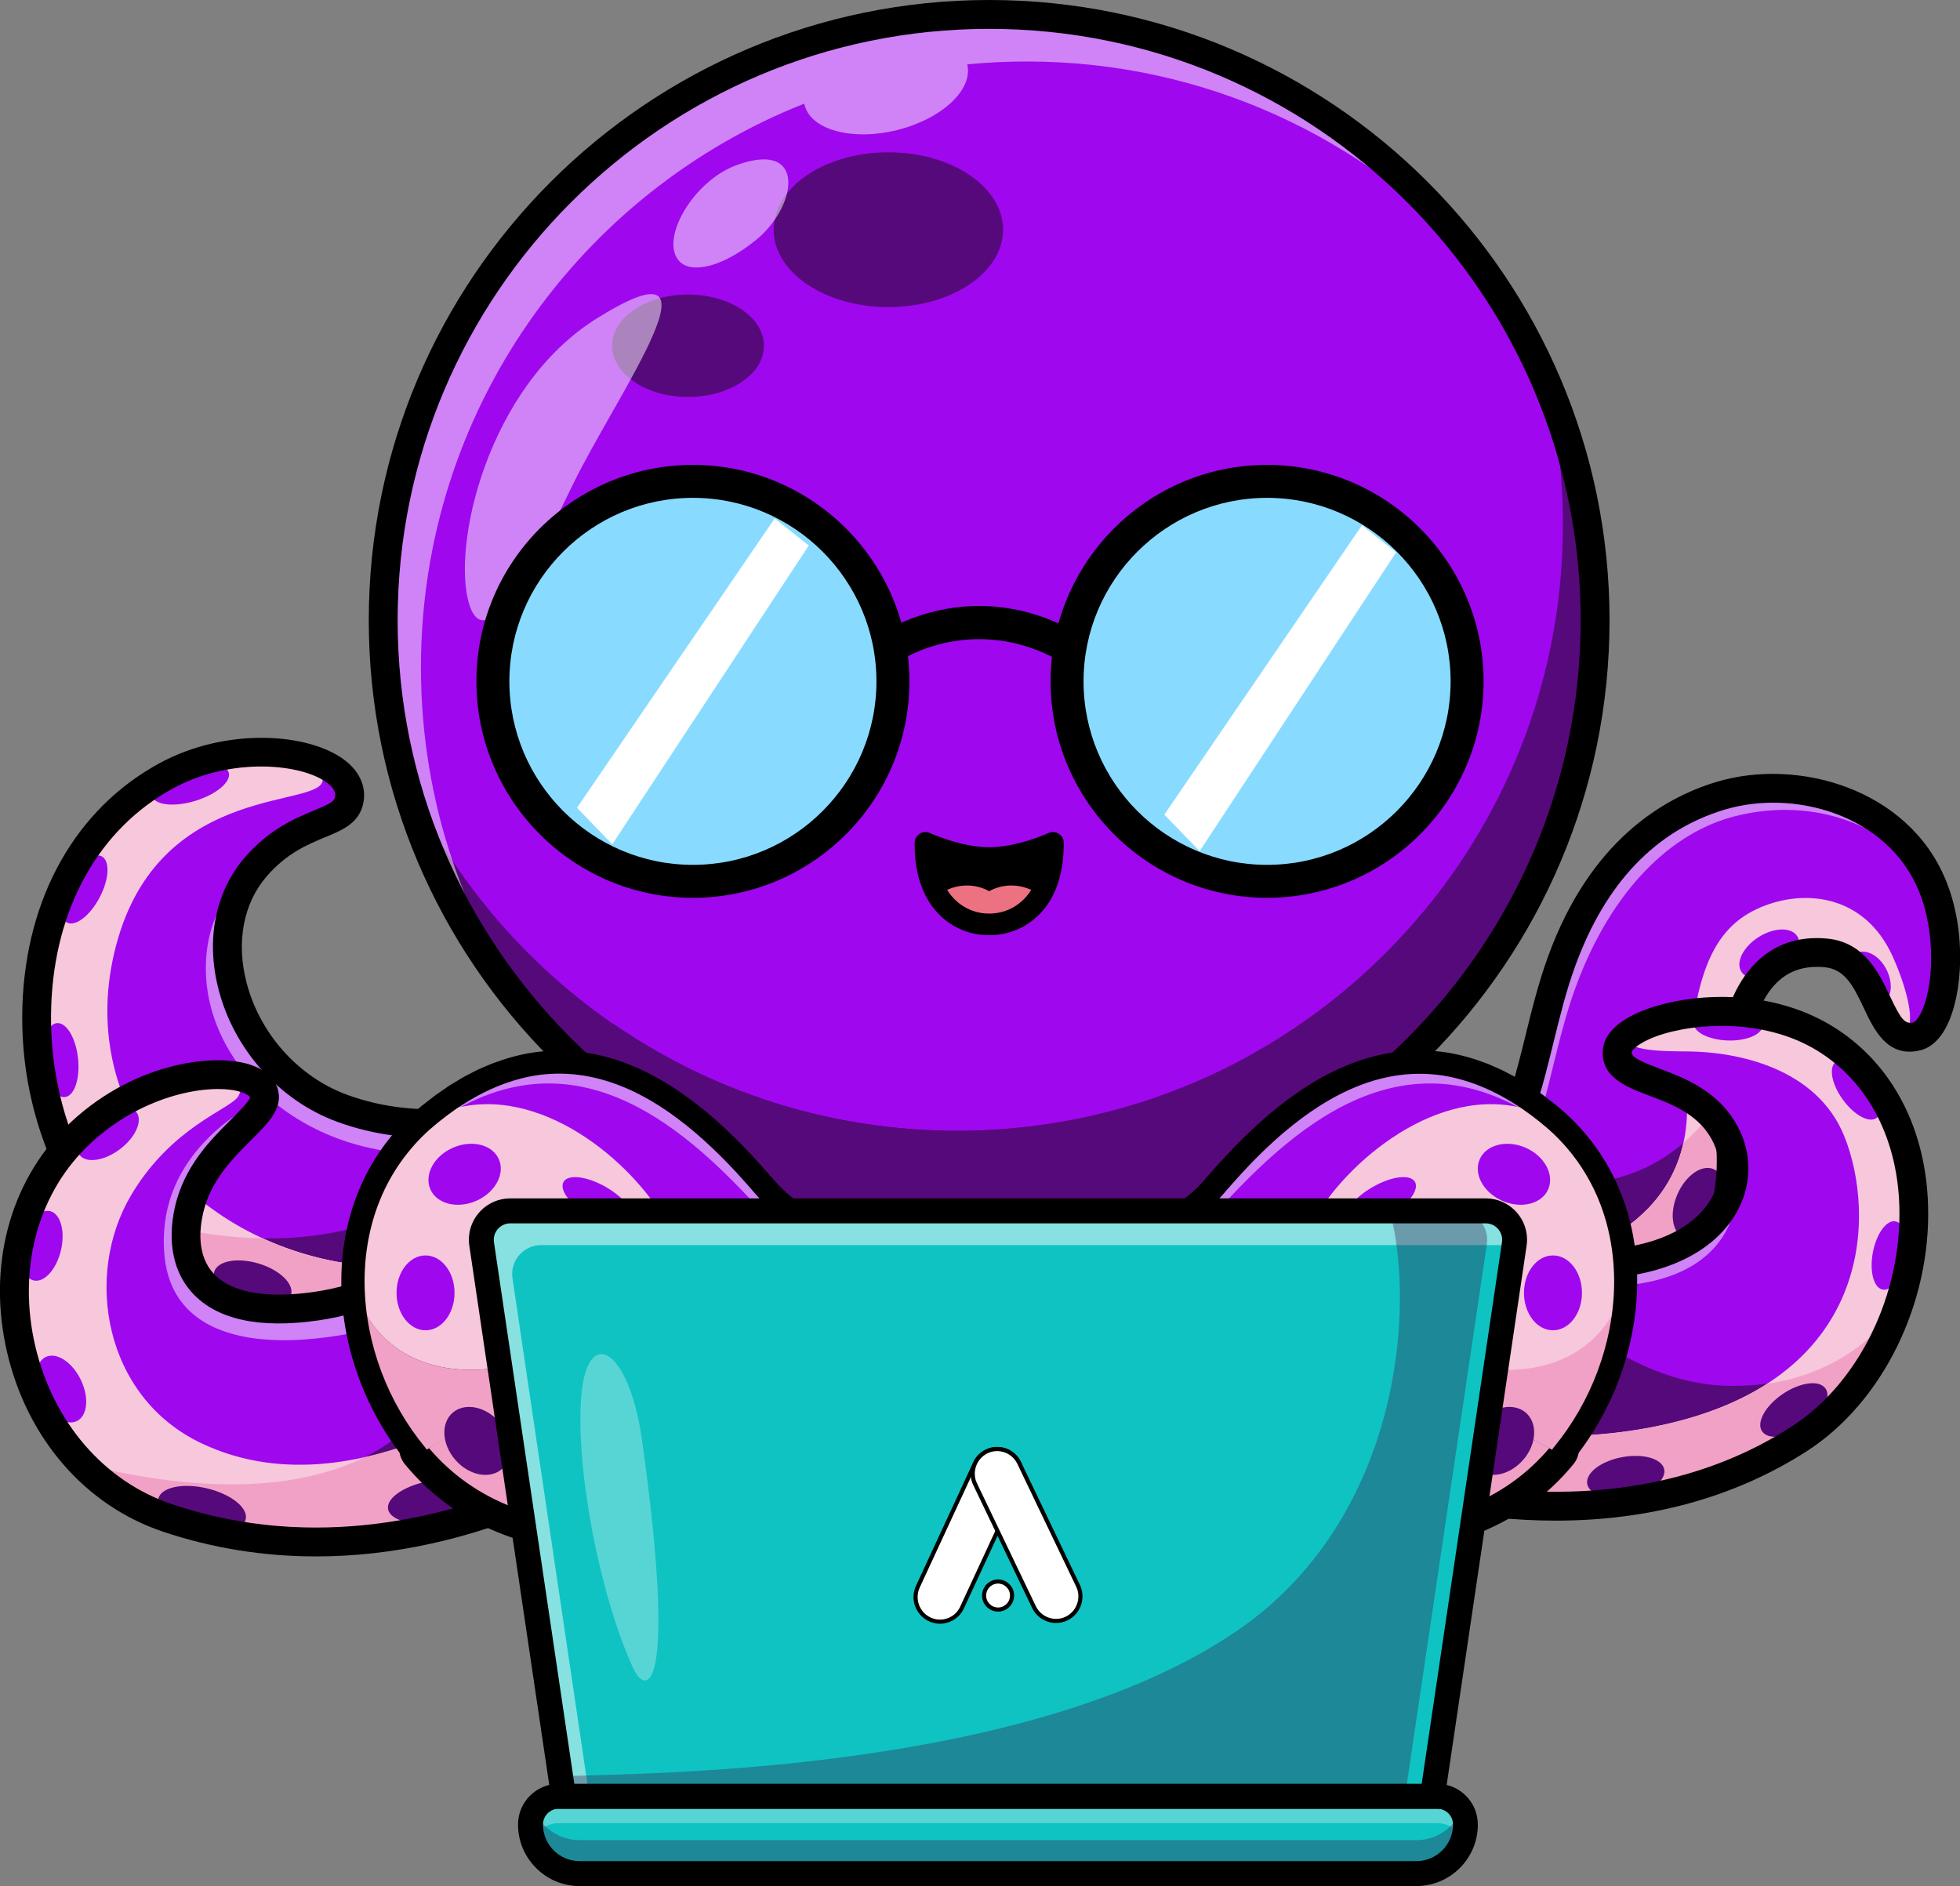 <?xml version="1.0" encoding="utf-8"?>
<!-- Generator: Adobe Illustrator 28.0.0, SVG Export Plug-In . SVG Version: 6.00 Build 0)  -->
<svg version="1.1" id="Layer_2_00000014597465267075928950000003114923794379584444_"
	 xmlns="http://www.w3.org/2000/svg" xmlns:xlink="http://www.w3.org/1999/xlink" x="0px" y="0px" viewBox="0 0 2858.9 2751.5"
	 style="enable-background:new 0 0 2858.9 2751.5;" xml:space="preserve">
<rect x="0" y="0" width="2858.9" height="2751.5" fill="#808080" stroke="none"/>
<style type="text/css">
	.st0{fill:#9F07EF;}
	.st1{opacity:0.5;}
	.st2{fill:#FFFFFF;}
	.st3{fill:#56097A;}
	.st4{fill:#F2A1C6;}
	.st5{fill:#F7C7DB;}
	.st6{fill:#ED7281;}
	.st7{fill:none;}
	.st8{fill:#0FC3C3;}
	.st9{opacity:0.3;}
	.st10{opacity:0.35;}
	.st11{fill:#371A45;}
	.st12{fill:#FF66AC;}
	.st13{fill:#88DBFF;}
	.st14{fill:url(#SVGID_1_);}
	.st15{fill:url(#SVGID_00000028289096029870514290000003892256674116404395_);}
	.st16{fill:#FFFFFF;stroke:#000000;stroke-width:6;stroke-miterlimit:10;}
</style>
<g id="Layer_1-2">
	<g>
		<g>
			<path class="st0" d="M1161.1,1739.1c0,0-514.3,383.6-917.4,127.7C2.9,1713.9-22,1276,242.5,1132.1
				c120.9-65.8,283.3-27.8,266.3,37.5c-9.5,36.6-75.5,25.4-136.1,95.7c-90.6,105.2-23.5,296.9,126.5,351.9
				c231.8,84.9,499.8-90.6,604.1-199.6"/>
			<path class="st0" d="M1161.1,1739.1c0,0-514.3,383.6-917.4,127.7c-48.1-30.5-87.6-72.5-117.9-121.1
				c-121.3-195-94.9-498.4,116.8-613.6c120.9-65.8,283.3-27.8,266.3,37.5c-9.5,36.6-75.6,25.4-136.1,95.8
				c-90.6,105.2-23.6,296.9,126.5,351.9c65.6,24,134,27.2,200.9,16.9c169.5-26,328.5-138.3,403.2-216.5L1161.1,1739.1L1161.1,1739.1
				z"/>
			<g class="st1">
				<path class="st2" d="M847.5,1590.8c-11.6,35.3-51.6,70.8-155.7,87.3c-219.8,34.9-373.9-100.5-390-239.5
					C284,1284.7,424.8,1221.3,429,1219.4c-18,10-37.4,24-56.2,45.8c-90.7,105.2-23.5,297,126.5,351.9c65.6,24,134,27.2,200.8,16.9
					C750.8,1626.3,800.6,1610.8,847.5,1590.8"/>
			</g>
			<path class="st3" d="M1161.1,1739.1c0,0-514.3,383.6-917.4,127.7c-48.1-30.5-87.6-72.5-117.9-121.1
				c212.1,104.1,516.2,80,574.3-111.5c169.5-26,328.5-138.3,403.2-216.5L1161.1,1739.1z"/>
			<path class="st4" d="M1161.1,1739.1c0,0-514.3,383.6-917.4,127.7c-2.5-1.6-5.1-3.2-7.5-4.9c-0.9-0.6-1.7-1.1-2.6-1.7
				c-1.4-0.9-2.7-1.8-4-2.8c-2.3-1.6-4.7-3.3-7-5.1c-1.9-1.4-3.9-2.9-5.8-4.4c-2.1-1.6-4.2-3.3-6.3-5c-0.9-0.7-1.7-1.4-2.5-2.1
				c-2.3-1.9-4.6-3.8-6.8-5.8c-2.1-1.8-4.1-3.7-6.1-5.5c-3.4-3-6.7-6.2-9.9-9.3c-2.2-2.2-4.4-4.4-6.6-6.7c-0.3-0.4-0.7-0.7-1.1-1.1
				c-2-2-3.9-4.1-5.8-6.2c-0.5-0.6-1.1-1.2-1.6-1.8c-1.7-1.9-3.4-3.8-5.1-5.7c-1-1.1-2-2.3-3-3.5c-4-4.7-7.9-9.5-11.6-14.3
				c-2.1-2.7-4.2-5.4-6.2-8.2c-2.2-3-4.4-6-6.5-9.1c-2.1-2.9-4.1-5.9-6-8.9c-1.8-2.8-3.6-5.6-5.4-8.4c-0.2-0.2-0.3-0.4-0.4-0.7
				c78.8,38.7,170.3,59.7,257.2,60.9c7.3,3.4,14.8,6.6,22.4,9.6c247.8,98.7,584.9-33.7,734.5-194.9L1161.1,1739.1L1161.1,1739.1z"/>
			<path class="st5" d="M1161.1,1739.1c0,0-514.3,383.6-917.4,127.7C2.9,1713.9-22,1276,242.5,1132c51.5-28,110.5-37.2,160-33.5
				c33.1,5.4,66.4,16.2,68.1,38c3.4,44-230.9,1.4-298.5,232.9c-57.2,195.9,49.1,373.3,233.2,446.7
				c247.8,98.7,584.9-33.7,734.5-194.9L1161.1,1739.1L1161.1,1739.1z"/>
			<path class="st0" d="M333.6,1127c4.1,13.3-17.7,31.8-48.6,41.3c-30.9,9.5-59.3,6.3-63.4-7s17.7-31.8,48.6-41.3
				C301.2,1110.6,329.5,1113.7,333.6,1127"/>
			<path class="st0" d="M148.4,1249.3c12.3,6.5,11,33.4-3.1,60c-14,26.7-35.4,43-47.8,36.5c-12.3-6.5-11-33.4,3.1-60
				C114.6,1259.2,136,1242.8,148.4,1249.3"/>
			<path class="st0" d="M82.8,1492.6c13.9-1.5,27.8,21.4,31,51.2c3.3,29.8-5.3,55.2-19.2,56.7c-13.9,1.5-27.8-21.4-31-51.2
				C60.3,1519.5,68.9,1494.2,82.8,1492.6"/>
			<path class="st4" d="M1161.1,1739.1c0,0-514.3,383.6-917.4,127.7c-2.5-1.6-5.1-3.2-7.5-4.9c-0.9-0.6-1.7-1.1-2.6-1.7
				c-1.4-0.9-2.7-1.8-4-2.8c-2.3-1.6-4.7-3.3-7-5.1c-1.9-1.4-3.9-2.9-5.8-4.4c-2.1-1.6-4.2-3.3-6.3-5c-0.9-0.7-1.7-1.4-2.5-2.1
				c-2.3-1.9-4.6-3.8-6.8-5.8c-2.1-1.8-4.1-3.7-6.1-5.5c-3.4-3-6.7-6.2-9.9-9.3c-2.2-2.2-4.4-4.4-6.6-6.7c-0.3-0.4-0.7-0.7-1.1-1.1
				c-2-2-3.9-4.1-5.8-6.2c-0.5-0.6-1.1-1.2-1.6-1.8c-1.7-1.9-3.4-3.8-5.1-5.7c-1-1.1-2-2.3-3-3.5c-4-4.7-7.9-9.5-11.6-14.3
				c-2.1-2.7-4.2-5.4-6.2-8.2c-2.2-3-4.4-6-6.5-9.1c-2.1-2.9-4.1-5.9-6-8.9c-1.8-2.8-3.6-5.6-5.4-8.4c-0.2-0.2-0.3-0.4-0.4-0.7
				c78.8,38.7,170.3,59.7,257.2,60.9c7.3,3.4,14.8,6.6,22.4,9.6c247.8,98.7,584.9-33.7,734.5-194.9L1161.1,1739.1L1161.1,1739.1z"/>
			<path class="st3" d="M424.5,1889.2c-4.8,16-33.8,21.4-64.8,12.1c-31-9.3-52.2-29.9-47.3-45.9c4.8-16,33.8-21.4,64.8-12.1
				C408.2,1852.6,429.3,1873.2,424.5,1889.2"/>
			<path d="M558.2,1975.4c-120.5,0-230.4-30.4-325.8-90.9C105.3,1803.8,26.9,1640,32.7,1467.1c5.3-158.5,78.1-287.4,199.8-353.6
				c97.4-53,218.9-44.7,271.4-3.7c22.3,17.4,31.5,41.1,25.3,64.9c-7,26.9-30.4,36.6-55.2,46.8c-24.9,10.3-55.9,23.1-85.3,57.3
				c-33.8,39.3-44.4,95.7-29.1,154.7c19.5,74.9,75.8,137.7,146.9,163.7c213.5,78.2,470-77.7,581.6-194.4c8-8.4,21.3-8.7,29.7-0.7
				c8.4,8,8.7,21.3,0.7,29.7c-51.1,53.4-146.5,128-261.1,177.3c-132.5,57-258.9,66.5-365.4,27.5c-83.9-30.7-150.2-104.6-173.1-192.7
				c-18.9-72.6-5.1-142.8,37.9-192.7c36-41.8,73.7-57.4,101.1-68.8c18.4-7.6,28.9-12.2,30.5-18.6c0.8-2.9,2.8-10.7-10.5-21.2
				c-36.3-28.3-139.6-39.2-225.4,7.5c-108.2,58.9-173,174.8-177.8,318c-5.3,158.3,65.4,307.6,180.2,380.5
				c161.2,102.3,359.9,112.6,590.5,30.4c174.2-62,301.8-156.3,303-157.2c9.3-6.9,22.5-5,29.4,4.3c6.9,9.3,5,22.5-4.3,29.4
				c-5.3,4-133.2,98.5-313,162.8C754.6,1956.6,653.1,1975.4,558.2,1975.4L558.2,1975.4z"/>
			<path class="st0" d="M1932.2,1636.7c0,0,27,101.2,165.9,88c134-12.8,127.3-179.2,179.8-323c52.9-145,142.1-213.8,231.6-240.7
				c113.4-34.1,259.7,11.9,308.8,130.8c36.2,87.9,17.9,210.8-22.9,220.3c-63.8,15-49.4-114.5-132.9-121.9
				c-125.5-11-149.6,144.7-138.3,278.8c15.6,185.8-146.8,384.1-372,401.1c-368.6,27.7-567.2-287.7-567.2-287.7L1932.2,1636.7
				L1932.2,1636.7z"/>
			<path class="st0" d="M2795.4,1512.1c-16.4,3.8-27.6-1.8-36.6-12.5c-26.2-31-34.2-103.9-96.2-109.3
				c-125.5-11-149.6,144.7-138.4,278.8c14.7,175.3-129,361.7-334.4,396.5c-12.3,2.1-24.8,3.6-37.6,4.6
				c-368.6,27.8-567.2-287.7-567.2-287.7l347.3-145.7c0,0,27,101.2,165.9,88c134-12.8,127.3-179.2,179.8-323
				c52.9-145,142.1-213.8,231.6-240.8c113.4-34.1,259.8,11.9,308.8,130.8C2854.5,1379.6,2836.1,1502.5,2795.4,1512.1"/>
			<path class="st0" d="M2795.4,1512.1c-16.4,3.8-27.6-1.8-36.6-12.5c-26.2-31-34.2-103.9-96.2-109.3
				c-99.5-8.7-135.2,87.3-140.2,194.2c-1.3,28-0.5,56.8,1.8,84.6c14.7,175.3-129,361.7-334.4,396.5c-12.3,2.1-24.8,3.6-37.6,4.6
				c-368.6,27.8-567.2-287.7-567.2-287.7l347.3-145.7c0,0,27,101.2,165.9,88c24.5-2.3,44.4-9.8,60.7-21.4
				c72.9-51.6,76.3-184.1,119.1-301.5c52.9-145,142.1-213.8,231.6-240.8c113.4-34.1,259.8,11.9,308.8,130.8
				C2854.6,1379.6,2836.1,1502.5,2795.4,1512.1"/>
			<g class="st1">
				<path class="st2" d="M2820.3,1296.7c-60.7-93.2-173.6-135.5-290.1-105.8C2439.6,1214,2350.9,1296,2298,1441
					c-42.8,117.4-46.2,250-119.1,301.5c-16.3,11.6-36.1,19.1-60.7,21.4c-138.9,13.3-165.9-88-165.9-88l-340.6,142.9
					c-17.7-22.2-26.7-36.5-26.7-36.5l347.3-145.7c0,0,27.1,101.2,165.9,88c24.6-2.4,44.4-9.8,60.7-21.4
					c72.9-51.6,76.3-184.1,119.1-301.5c52.9-145,142.1-213.8,231.6-240.8c113.4-34.1,259.7,11.9,308.8,130.8
					C2819,1293.4,2819.7,1295,2820.3,1296.7"/>
			</g>
			<path class="st3" d="M2189.8,2065.4c-12.3,2.1-24.8,3.6-37.6,4.6c-368.6,27.8-567.2-287.7-567.2-287.7l347.3-145.7
				c0,0,27,101.2,165.9,88c24.5-2.3,44.4-9.8,60.7-21.4c88.3,31.8,259.3,62.5,363.5-118.8c-1.3,28-0.5,56.8,1.8,84.6
				C2538.9,1844.2,2395.2,2030.7,2189.8,2065.4"/>
			<path class="st4" d="M2189.8,2065.4c14.7-90.6,36.5-217.7,36.5-217.7s194.6-23.1,229.3-180.6c24-20.7,46.6-47.8,66.7-82.8
				c0,0.3,0,0.6,0,0.9c-0.1,1.9-0.2,3.9-0.2,5.9c-0.1,2.3-0.2,4.6-0.2,6.8c0,1.9-0.1,3.8-0.1,5.8c-0.3,21.7,0.6,43.7,2.4,65.1
				C2538.9,1844.2,2395.2,2030.7,2189.8,2065.4"/>
			<path class="st5" d="M2783.1,1500.8c-3.2,6.3-15.2,2.4-24.4-1.2c-26.2-31-34.2-103.9-96.2-109.3
				c-125.5-11-149.6,144.7-138.4,278.8c14.7,175.3-129,361.7-334.4,396.5c14.7-90.6,36.5-217.7,36.5-217.7s231.8-27.5,234.6-227.2
				c2.7-199.7,38.5-267.4,106.7-296.8c62.8-27,151.8-20.3,193.3,71.6C2773.6,1423.4,2793.6,1480.1,2783.1,1500.8"/>
			<path class="st0" d="M2745.1,1464.7c-1.7,0.9-3.5,1.5-5.4,1.8c-10.8-22.8-22-48.4-42.4-63.4c2.1-5.7,5.7-10.1,10.7-12.7
				c14-7,33.7,3.9,43.9,24.5C2762.1,1435.4,2759.1,1457.7,2745.1,1464.7"/>
			<path class="st0" d="M2618.9,1393.9c-20.1,5.8-36.6,17.3-49.8,33c-12.9,1.9-23.9-1.1-29.1-9.3c-8.7-13.6,2.6-36.2,25.1-50.5
				c22.5-14.3,47.8-14.9,56.4-1.3C2626.4,1373.3,2625,1383.7,2618.9,1393.9"/>
			<path class="st4" d="M2189.8,2065.4c14.7-90.6,36.5-217.7,36.5-217.7s194.6-23.1,229.3-180.6c24-20.7,46.6-47.8,66.7-82.8
				c0,0.3,0,0.6,0,0.9c-0.1,1.9-0.2,3.9-0.2,5.9c-0.1,2.3-0.2,4.6-0.2,6.8c0,1.9-0.1,3.8-0.1,5.8c-0.3,21.7,0.6,43.7,2.4,65.1
				C2538.9,1844.2,2395.2,2030.7,2189.8,2065.4"/>
			<path class="st3" d="M2508.3,1768.9c-12.1,27.5-35.7,43.7-52.7,36.3s-20.8-35.8-8.7-63.3c12.1-27.5,35.7-43.7,52.7-36.3
				C2516.5,1713,2520.4,1741.4,2508.3,1768.9"/>
			<path d="M2107.1,2092.8c-174.1,0-306.8-74.3-389.8-139.7c-97.5-76.8-148.1-156.2-150.2-159.6c-6.2-9.8-3.2-22.8,6.6-29
				c9.8-6.2,22.8-3.2,29,6.6c0.5,0.8,49.6,77.6,141.8,149.8c122.5,96,259.1,139.2,406.1,128.1c102.7-7.7,200.3-57.6,267.8-136.8
				c60.8-71.3,91.7-159.3,84.8-241.6c-6-71.9-6.5-202,58.1-266.3c27-26.9,61.7-38.8,103.1-35.1c55.1,4.8,76.6,50.7,92.4,84.2
				c16.2,34.5,21.9,40.9,33.8,38.2c1.6-0.4,6.1-3.7,11-13.2c19-37,22.5-117.6-2.7-178.6c-46.2-112.1-183-148.8-283.2-118.7
				c-100.4,30.2-173.8,106.9-217.9,227.8c-13.6,37.2-23.1,76.3-32.4,114.1c-26.7,108.9-51.9,211.8-165.1,222.6
				c-154.8,14.8-187.9-102.3-188.2-103.5c-3-11.2,3.7-22.8,14.9-25.8c11.2-3,22.7,3.6,25.7,14.8c1.1,3.9,25.5,83.8,143.6,72.6
				c79.4-7.6,100.5-77.4,128.3-190.8c9.5-38.9,19.4-79.1,33.8-118.5c60.9-167,167-230.1,245.3-253.7
				c117.8-35.5,279.1,9.1,334.3,142.9c31,75.1,24.9,167.7,1.2,213.9c-12.5,24.3-27.9,32.4-38.8,34.9c-47.5,11.2-67.2-30.7-81.5-61.2
				c-16.8-35.8-29.1-57.6-58-60.2c-28.9-2.5-51.6,5-69.7,23c-37.8,37.6-54.9,124.8-45.8,233c7.8,93.3-26.7,192.6-94.7,272.4
				c-74.8,87.7-182.9,142.9-296.7,151.4C2137.9,2092.2,2122.3,2092.8,2107.1,2092.8L2107.1,2092.8z"/>
			<path class="st0" d="M1821.7,2087.8c0,0,449.4,239.3,803.1,11c195.1-126,237.3-472.4,28.4-589.1c-119.7-66.9-290-23.4-294.1,22.9
				c-4.5,50.7,105.6,36.7,153,113.6c48.6,78.8-6.4,185.8-165.8,197c-201.4,14.2-441.2-174.3-583.4-204.5"/>
			<path class="st0" d="M2767.5,1910.1c-27,76.7-75.9,145.6-142.6,188.7c-353.7,228.3-803.1-11-803.1-11l-58.8-449.2
				c107.1,22.8,269.4,135.2,429.1,183.4c52.4,15.8,104.6,24.7,154.3,21.2c159.4-11.2,214.4-118.2,165.8-197
				c-47.4-76.9-157.5-63-153-113.6c4.1-46.3,174.4-89.8,294.1-22.9C2790.7,1586.5,2819.5,1762.6,2767.5,1910.1"/>
			<g class="st1">
				<path class="st2" d="M2231.4,1867.8c-139.4-22.9-158-54.4-136.8-81.9c32.3,13.8,64.9,26.3,97.4,36.1
					c52.4,15.8,104.5,24.7,154.3,21.2c141.8-10,200.9-95.7,178.1-170h0C2552.7,1747.4,2537.2,1918.1,2231.4,1867.8"/>
			</g>
			<path class="st3" d="M2767.5,1910.1c-27,76.7-75.9,145.6-142.6,188.7c-353.7,228.3-803.1-11-803.1-11l-58.8-449.2
				c107.1,22.8,269.4,135.2,429.1,183.4c50.1,63.5,173.1,196.3,328.4,199.7C2641.9,2024.3,2719.5,1969,2767.5,1910.1"/>
			<path class="st3" d="M2767.5,1910.2c-1.5,4.4-3.2,8.7-4.8,13.1c-0.2,0.4-0.3,0.8-0.5,1.2c-0.9,2.4-1.9,4.7-2.8,7.1
				c-3.9,9.4-8.1,18.7-12.6,27.7c-0.9,1.9-1.9,3.7-2.9,5.6c-3.8,7.3-7.8,14.5-12.1,21.6c-1.2,1.9-2.4,3.9-3.6,5.8
				c-6.8,10.8-14.1,21.3-21.9,31.3c-1.3,1.7-2.7,3.4-4.1,5.1c-8.1,10-16.6,19.5-25.7,28.5c-2.9,2.9-5.9,5.8-9,8.6
				c-0.9,0.9-1.9,1.8-2.8,2.6c-1.4,1.3-2.8,2.5-4.2,3.7c-1.7,1.5-3.4,2.9-5.1,4.4c-2.1,1.8-4.2,3.5-6.3,5.1
				c-1.9,1.6-3.9,3.1-5.9,4.6c-6,4.5-12,8.8-18.3,12.8c-353.7,228.3-803.1-11-803.1-11l-17.1-130.4
				c108.5,64.4,343.9,176,607.2,124.1c69.3-13.7,123.7-35.7,166.1-63C2667,2005.7,2727.5,1959.2,2767.5,1910.2"/>
			<path class="st5" d="M2624.9,2098.8c-353.7,228.3-803.1-11-803.1-11l-17.1-130.4c108.5,64.4,343.9,176,607.2,124.1
				c324.3-64,323.7-312,278.1-424.2c-40.3-99.4-155.8-122.7-227.2-123.4c-34.7-0.3-93,0.2-91.2-21.5c41.7-36.6,180-59.4,281.7-2.6
				C2862.2,1626.4,2820,1972.8,2624.9,2098.8"/>
			<path class="st0" d="M2571.3,1495.6c-0.5,13.3-23.5,23.3-51.4,22.3c-27.9-0.9-50.2-12.5-49.7-25.8c0.2-6.3,5.5-11.8,13.9-15.8
				c23.5-1.8,48.7-1.3,74,2.2C2566.4,1483.2,2571.5,1489.2,2571.3,1495.6"/>
			<path class="st0" d="M2737.2,1631c-10.8,7.8-32.8-4.2-49.2-26.8s-21-47.3-10.2-55.1c10.8-7.8,32.8,4.2,49.2,26.8
				C2743.4,1598.5,2748,1623.2,2737.2,1631"/>
			<path class="st0" d="M2746.1,1881.3c-13.1-2.5-19.5-26.7-14.3-54.2c5.2-27.5,20-47.8,33-45.3s19.5,26.7,14.3,54.2
				C2773.9,1863.5,2759.1,1883.8,2746.1,1881.3"/>
			<path class="st4" d="M2767.5,1910.2c-1.5,4.4-3.2,8.7-4.8,13.1c-0.2,0.4-0.3,0.8-0.5,1.2c-0.9,2.4-1.9,4.7-2.8,7.1
				c-3.9,9.4-8.1,18.7-12.6,27.7c-0.9,1.9-1.9,3.7-2.9,5.6c-3.8,7.3-7.8,14.5-12.1,21.6c-1.2,1.9-2.4,3.9-3.6,5.8
				c-6.8,10.8-14.1,21.3-21.9,31.3c-1.3,1.7-2.7,3.4-4.1,5.1c-8.1,10-16.6,19.5-25.7,28.5c-2.9,2.9-5.9,5.8-9,8.6
				c-0.9,0.9-1.9,1.8-2.8,2.6c-1.4,1.3-2.8,2.5-4.2,3.7c-1.7,1.5-3.4,2.9-5.1,4.4c-2.1,1.8-4.2,3.5-6.3,5.1
				c-1.9,1.6-3.9,3.1-5.9,4.6c-6,4.5-12,8.8-18.3,12.8c-353.7,228.3-803.1-11-803.1-11l-17.1-130.4
				c108.5,64.4,343.9,176,607.2,124.1c69.3-13.7,123.7-35.7,166.1-63C2667,2005.7,2727.5,1959.2,2767.5,1910.2"/>
			<path class="st3" d="M2662.9,2025.9c8.8,13.1-4.9,37.5-30.5,54.7c-25.6,17.2-53.4,20.5-62.2,7.5c-8.8-13,4.9-37.5,30.5-54.7
				C2626.3,2016.2,2654.1,2012.8,2662.9,2025.9"/>
			<path class="st3" d="M2427.5,2143.8c3,15.8-19.7,33.4-50.7,39.2c-31,5.9-58.6-2.2-61.6-18c-3-15.8,19.7-33.4,50.7-39.2
				C2396.9,2120,2424.5,2128,2427.5,2143.8"/>
			<path d="M2269.2,2218.4c-58.7,0-119.8-6.2-182.7-18.8c-157.8-31.5-270-90.7-274.7-93.2c-10.2-5.5-14.1-18.2-8.7-28.4
				s18.2-14.1,28.4-8.7c1.1,0.6,112.3,59.1,264.3,89.3c138.7,27.6,341.1,36.5,517.5-77.4c98.1-63.3,161.2-192.8,157.1-322.3
				c-3.3-103.2-49.8-187.3-127.5-230.7c-81.2-45.4-187.4-34.5-236.9-12.4c-20.1,9-25.6,17.2-26,18.9c-0.6,7.4,11.4,13.2,40.6,24.2
				c34.3,12.9,81.2,30.7,109.4,76.4c24.9,40.3,26.9,87.2,5.7,128.5c-29.5,57.5-98,94.1-188,100.5c-131.9,9.3-274.9-62.2-401.1-125.3
				c-70.8-35.4-137.7-68.8-188.2-79.6c-11.4-2.4-18.6-13.6-16.2-24.9c2.4-11.4,13.6-18.6,24.9-16.2c55.8,11.9,125,46.5,198.2,83.1
				c121.4,60.7,258.9,129.5,379.3,121c74.9-5.3,130.9-33.6,153.5-77.7c14.3-27.9,12.9-59.8-4.1-87.2c-20.6-33.5-56.7-47.1-88.4-59.1
				c-33.4-12.6-71.2-26.9-67.6-67.4c1.1-12.9,9.2-31.9,41-48.7c57.1-30.2,183-47.2,284.3,9.3c90.9,50.8,145.3,147.8,149,266.1
				c4.6,143.7-66.3,288-176.3,359C2531.6,2184,2406.9,2218.4,2269.2,2218.4L2269.2,2218.4z"/>
			<path class="st0" d="M1026.5,2032.9c0,0-365.5,321.9-782.4,181.4c-224-75.5-298.5-390.9-133.4-554.9
				c110.6-109.9,267.1-108.1,275.1-62.3c6,34.4-88.9,74.7-109.9,168.1c-20.4,90.3,28,163,186.1,140.1
				C661.6,1876.4,874,1670,1005,1603.7"/>
			<path class="st0" d="M1026.4,2033c0,0-365.5,321.9-782.4,181.4c-48.8-16.4-90.4-44.2-124.1-79.3
				c-121.1-126.3-138.6-347.3-9.4-475.6c110.6-109.8,267.2-108.1,275.1-62.3c6,34.4-88.9,74.7-110,168.1
				c-20.4,90.3,28,163,186.1,140.1c58.1-8.4,117.3-31.8,175.2-62.5c141.2-74.7,275.1-192.2,367.9-239.2L1026.4,2033L1026.4,2033z"/>
			<g class="st1">
				<path class="st2" d="M643.4,1909c-209.8,74-390.1,66.6-403.5-77.4c-12.7-136.5,99.4-206.6,145.9-229.5
					c-2.9,33.4-90,74.2-110.1,163.3c-20.4,90.3,28,163,186.1,140.1c58.1-8.4,117.3-31.9,175.2-62.5c30.5-16.1,60.5-34.2,89.9-53.1
					C732.7,1832.4,719.5,1882.2,643.4,1909"/>
			</g>
			<path class="st3" d="M1026.4,2033c0,0-365.5,321.9-782.4,181.4c-48.8-16.4-90.4-44.2-124.1-79.3
				c108.9,28.4,363.8,75.5,495.7-72.7c82.7-93,63.9-167.2,21.4-219.5c141.2-74.7,275.1-192.2,367.9-239.2L1026.4,2033L1026.4,2033z"
				/>
			<path class="st3" d="M1026.4,2033c0,0-365.5,321.9-782.4,181.4c-3-1-6.1-2.1-9.1-3.2c-3-1.1-6-2.3-8.9-3.5
				c-2.3-0.9-4.6-1.9-6.9-2.9c-0.3-0.1-0.6-0.3-0.9-0.4c-1.4-0.6-2.7-1.2-4.1-1.8c-7.2-3.3-14.2-6.9-21.1-10.7
				c-1.4-0.8-2.9-1.6-4.3-2.5c-1.8-1-3.6-2.1-5.4-3.1c-1.5-0.9-3-1.9-4.5-2.8c-0.7-0.5-1.5-0.9-2.2-1.4c-1.3-0.8-2.6-1.7-3.9-2.6
				c-0.8-0.6-1.7-1.1-2.5-1.7c-1.3-0.9-2.6-1.8-3.8-2.6c-4.5-3.1-8.8-6.4-13.1-9.7c-1.8-1.4-3.5-2.8-5.2-4.2
				c-1.1-0.9-2.2-1.8-3.3-2.7c-2.1-1.8-4.1-3.5-6.1-5.3c-1.9-1.7-3.9-3.5-5.8-5.3c-2-1.9-4-3.7-6-5.6c-2.4-2.4-4.8-4.8-7-7.2
				c88.7,23.2,274.4,58.7,411.4-9.1c156.5-34.8,283.5-141.4,283.5-141.4l203.7-107.9L1026.4,2033L1026.4,2033z"/>
			<path class="st5" d="M1026.4,2033c0,0-365.5,321.9-782.4,181.4c-224-75.5-298.5-390.9-133.4-554.9c61.6-61.2,137.5-87.7,194-91.3
				c31.5,4.7,54,13.9,42.7,31.5c-12,18.8-96.5,43.7-155.9,143.6c-69.8,117.5-39.4,294.4,101.7,361.9
				c240.8,115.1,521.8-120.7,521.8-120.7l203.7-107.9L1026.4,2033L1026.4,2033z"/>
			<path class="st0" d="M174.8,1676.6c-22.9,17.2-49.3,20.9-58.8,8.3c-6.7-8.8-3.4-23.3,7.1-37.2l0-0.1
				c11.5-10.3,23.5-19.5,35.6-27.6c0.1,0,0.2-0.1,0.2-0.1c17.1-7.2,33.1-6.8,40.1,2.6C208.6,1635.1,197.7,1659.4,174.8,1676.6"/>
			<path class="st0" d="M72.9,1766.8c15.4,3.6,22.6,29.2,16,57.2c-6.6,27.9-24.4,47.6-39.9,44c-15.4-3.6-22.6-29.2-16-57.2
				C39.7,1782.9,57.5,1763.2,72.9,1766.8"/>
			<path class="st0" d="M66.6,1979.7c15.6-7.6,38.5,7.1,51.1,32.9c12.6,25.8,10.1,52.9-5.5,60.5c-15.6,7.6-38.5-7.1-51.1-32.9
				C48.5,2014.4,51,1987.3,66.6,1979.7"/>
			<path class="st4" d="M1026.4,2033c0,0-365.5,321.9-782.4,181.4c-3-1-6.1-2.1-9.1-3.2c-3-1.1-6-2.3-8.9-3.5
				c-2.3-0.9-4.6-1.9-6.9-2.9c-0.3-0.1-0.6-0.3-0.9-0.4c-1.4-0.6-2.7-1.2-4.1-1.8c-7.2-3.3-14.2-6.9-21.1-10.7
				c-1.4-0.8-2.9-1.6-4.3-2.5c-1.8-1-3.6-2.1-5.4-3.1c-1.5-0.9-3-1.9-4.5-2.8c-0.7-0.5-1.5-0.9-2.2-1.4c-1.3-0.9-2.6-1.7-3.9-2.6
				c-0.8-0.6-1.7-1.1-2.5-1.7c-1.3-0.9-2.6-1.8-3.8-2.6c-4.5-3.1-8.8-6.4-13.1-9.7c-1.8-1.4-3.5-2.8-5.2-4.2
				c-1.1-0.9-2.2-1.8-3.3-2.7c-2.1-1.8-4.1-3.5-6.1-5.3c-1.9-1.7-3.9-3.5-5.8-5.3c-2-1.9-4-3.7-6-5.6c-2.4-2.4-4.8-4.8-7-7.2
				c88.7,23.2,274.4,58.7,411.4-9.1c156.5-34.8,283.5-141.4,283.5-141.4l203.7-107.9L1026.4,2033L1026.4,2033z"/>
			<path class="st3" d="M358.4,2216.4c-2.7,11.4-18.5,18.1-39.5,18.5c-22.2-4.8-44.7-10.7-67.3-18.1c-14.7-9.2-23-20.5-20.6-30.5
				c3.9-16.6,35.6-23.3,70.8-15C337,2179.6,362.3,2199.8,358.4,2216.4"/>
			<path class="st3" d="M705.2,2178.9c2.7,16.8-26.2,35.5-64.7,41.7s-71.8-2.4-74.5-19.2c-2.7-16.8,26.2-35.5,64.7-41.7
				S702.5,2162.1,705.2,2178.9"/>
			<path d="M461,2270.6c-76.8,0-151.9-12.1-223.8-36.3c-112.8-38-197.7-135.8-226.9-261.7c-28.8-123.8,3.1-246.4,85.4-328.1
				c93.1-92.5,213.1-109.2,268.6-91.5c32.2,10.3,40.2,29.8,42,40.6c4.4,25.5-16.1,45.8-39.8,69.5c-26.6,26.4-59.6,59.3-70.3,106.9
				c-5.9,26.2-8,62.7,15.4,88c25.6,27.7,76.5,36.9,147.2,26.6c129.2-18.7,269.5-118.6,382.2-198.8c56.6-40.3,110.1-78.4,154.5-100.8
				c10.4-5.2,23-1.1,28.3,9.3c5.2,10.4,1.1,23-9.3,28.3c-41.5,21-93.8,58.2-149.1,97.6C749,1802.9,604.2,1906,464.9,1926.2
				c-86.2,12.5-148.2-0.9-184.1-39.7c-28-30.2-37.1-74.9-25.6-125.8c13.4-59.5,52.9-98.8,81.7-127.4c11.3-11.2,26.6-26.5,27.9-32.7
				c-0.8-1.3-5.2-5.6-17.9-8.8c-46.1-11.3-145.2,6.9-221.5,82.6c-71.8,71.3-99.5,179.3-74.1,288.7c25.9,111.5,100.5,198,199.4,231.3
				c209,70.4,404.9,18.6,532.4-37.4c138.9-60.9,228.5-139.1,229.4-139.9c8.7-7.7,22-6.8,29.7,1.9c7.7,8.7,6.8,22-1.9,29.7
				c-3.8,3.4-95.5,83.4-240.3,146.9C686.3,2245.5,571.8,2270.6,461,2270.6L461,2270.6z"/>
			<path class="st0" d="M2326.7,904.9c0,488.1-395.7,883.9-883.9,883.9S559,1393,559,904.9S954.7,21,1442.8,21
				S2326.7,416.8,2326.7,904.9"/>
			<path class="st3" d="M2326.7,904.9c0,488.1-395.7,883.8-883.9,883.8c-415,0-763.2-285.9-858.2-671.5
				c135.9,313.4,448,532.5,811.2,532.5c488.2,0,883.9-395.7,883.9-883.9c0-73.3-8.9-144.5-25.7-212.5
				C2300.8,661,2326.7,779.9,2326.7,904.9"/>
			<path class="st3" d="M2191.2,1375.4c-79.3,125.8-189.4,230.2-319.8,302.6c-31.7-73.7-57-133.5-57-133.5
				c100.5-54.1,189.3-127.2,261.7-214.3L2191.2,1375.4z"/>
			<path class="st3" d="M1349.8,1783.9c-218.1-22.8-412.6-124.9-554.1-277l0-0.1c-3.2-3.3-6.2-6.7-9.2-10.1
				c-0.3-0.2-0.5-0.4-0.6-0.7l108.2-2.6c124.8,86.3,273,141.3,433.1,153.6L1349.8,1783.9L1349.8,1783.9z"/>
			<path class="st3" d="M2127.4,1464c-6.2,7.7-12.6,15.2-19.1,22.6c-162.1,185.2-400.1,302.1-665.5,302.1S957,1680.3,795.7,1506.9
				l0-0.1c-3.2-3.3-6.2-6.7-9.2-10.1c-0.3-0.2-0.5-0.4-0.6-0.7l108.1-2.6c142.6,98.6,315.5,156.3,502,156.3
				c201.6,0,387.3-67.5,536-181L2127.4,1464L2127.4,1464z"/>
			<g class="st1">
				<path class="st2" d="M2151.1,378.2c-161.6-177.2-394.5-288.5-653.3-288.5c-29.3,0-58.4,1.4-87,4.2c9,36.7-36.7,79.5-102.1,95.8
					c-65.6,16.3-126.1-0.1-135.2-36.7c-0.2-0.6-0.3-1.2-0.4-1.8C845.7,280.7,614,600.1,614,973.6c0,198.3,65.3,381.3,175.6,528.8
					C646.3,1345.3,559,1136.4,559,907c0-488.2,395.7-883.9,883.9-883.9C1732.7,23.2,1990,162.6,2151.1,378.2"/>
			</g>
			<path d="M1442.8,1809.8c-499,0-904.9-405.9-904.9-904.9S943.9,0,1442.8,0s904.9,405.9,904.9,904.9S1941.8,1809.8,1442.8,1809.8
				L1442.8,1809.8z M1442.8,42.1C967.1,42.1,580,429.1,580,904.9s387.1,862.8,862.8,862.8s862.8-387.1,862.8-862.8
				S1918.6,42.1,1442.8,42.1L1442.8,42.1z"/>
			<path class="st3" d="M1463.1,335.1c0,62.3-74.9,112.9-167.3,112.9s-167.3-50.5-167.3-112.9s74.9-112.9,167.3-112.9
				S1463.1,272.8,1463.1,335.1"/>
			<path class="st3" d="M1114.3,504.4c0,41.3-49.6,74.7-110.7,74.7s-110.7-33.4-110.7-74.7s49.6-74.7,110.7-74.7
				S1114.3,463.1,1114.3,504.4"/>
			<g class="st1">
				<path class="st2" d="M684.8,882.7c-26.9-83.2,25.2-318,185.6-418.1c200.5-125.1,29.5,109.9-34.7,242.1
					C784.9,811.3,710.5,961.9,684.8,882.7"/>
			</g>
			<g class="st1">
				<path class="st2" d="M991.1,381.3c-29.7-30.9,19.2-117.2,83.5-140.5c102.4-37.1,88.3,59.8,29.1,108.5
					C1055.2,389.2,1009.1,400.1,991.1,381.3"/>
			</g>
			<path d="M1535.8,1229.6c0.3,31.9-6.4,55.7-16.3,73.5c-0.7,1.2-1.4,2.4-2.1,3.5c-34.4,56-114.8,56-149.2,0
				c-0.8-1.2-1.5-2.3-2.2-3.6c-9.9-17.7-16.5-41.5-16.2-73.4c0,0,47.6,22.1,92.9,22.1S1535.8,1229.6,1535.8,1229.6"/>
			<path class="st6" d="M1517.4,1306.6c-34.4,56-114.8,56-149.2,0c11.5-9.3,26.2-14.8,42.2-14.8c11.7,0,22.8,3,32.4,8.3
				c9.6-5.3,20.7-8.3,32.4-8.3C1491.2,1291.8,1505.9,1297.3,1517.4,1306.6"/>
			<path d="M1442.8,1364.4L1442.8,1364.4c-38,0-71.8-20.1-90.5-53.6c-12.4-22.2-18.5-49.6-18.2-81.3c0.1-5.4,2.8-10.3,7.3-13.2
				c4.5-2.9,10.2-3.2,15.1-1c0.4,0.2,45.2,20.7,86.3,20.7s85.9-20.4,86.4-20.7c4.9-2.2,10.5-1.9,15.1,1s7.3,7.8,7.3,13.2
				c0.3,31.7-5.8,59-18.2,81.3C1514.6,1344.3,1480.8,1364.4,1442.8,1364.4L1442.8,1364.4z M1366.9,1253.2c2,16.1,6.3,30.2,13,42.2
				c13.1,23.4,36.6,37.4,62.9,37.4h0c26.4,0,49.9-14,63-37.4c6.7-11.9,11-26.1,13-42.2c-19.3,6.6-47.8,14.3-76,14.3
				S1386.2,1259.8,1366.9,1253.2L1366.9,1253.2z"/>
			<path class="st3" d="M901.8,1603.7c0,0,116,85.2,122.6,203c8.9,158.2-279.7,108.9-279.7,108.9s-166.5,172-137.8,206.9
				c120.4,146.5,365.7,189.6,836-11.9l0,0l0,0c470.3,201.4,715.6,158.4,836,11.9c28.7-34.9-137.8-206.9-137.8-206.9
				s-288.6,49.3-279.7-108.9c6.6-117.9,122.6-203,122.6-203l-552.4,119.4L901.8,1603.7L901.8,1603.7z"/>
			<path class="st4" d="M2278.9,2122.7c-62.9,76.5-159.8,124.8-305.1,124.8c-41.7,0-87.3-4-137.2-12.4l30.4-143.8
				c0,0,157,15.1,235.1-64c51.6-7.1,95.7-7.1,133.4-2.4C2267.1,2066.5,2291.4,2107.5,2278.9,2122.7"/>
			<path class="st4" d="M606.9,2122.7c62.9,76.5,159.8,124.8,305.1,124.8c41.7,0,87.3-4,137.2-12.4l-30.4-143.8
				c0,0-157,15.1-235.1-64c-51.5-7.1-95.7-7.1-133.4-2.4C618.8,2066.5,594.5,2107.5,606.9,2122.7"/>
			<path d="M911.8,2268.1c-141.5,0-248.8-44-321.2-132c-20.5-24.9-3.7-66.4,58-143.1c38.2-47.6,79.2-90,81-91.8
				c4.8-5,11.8-7.2,18.6-6.1c47,8,180.5,18.4,233-28.6c16.3-14.6,23.5-33.7,22.1-58.5c-6-106.3-113-186.5-114.1-187.3
				c-9.3-6.9-11.3-20.1-4.5-29.4s20-11.4,29.4-4.5c5.1,3.7,124.1,92.5,131.2,218.8c2.1,37.9-10,68.9-36.2,92.2
				c-68.3,61-215,46.1-256.9,40.3c-69.7,73.2-127.7,151.6-127.8,172.9c133.5,160.1,406,153.5,810.1-19.5c5.3-2.3,11.3-2.3,16.6,0
				c404.1,173,676.6,179.6,810.1,19.5c-0.1-21.3-58.1-99.6-127.8-172.9c-42,5.8-188.6,20.7-256.9-40.3
				c-26.1-23.3-38.3-54.3-36.2-92.2c7.1-126.3,126.1-215.1,131.2-218.8c9.4-6.9,22.5-4.8,29.4,4.5c6.9,9.4,4.9,22.5-4.5,29.4
				c-1.1,0.8-108.1,81-114.1,187.3c-1.4,24.8,5.8,43.9,22.1,58.5c52.6,47,186.1,36.6,233,28.6c6.8-1.2,13.8,1.1,18.6,6.1
				c1.7,1.8,42.8,44.2,81,91.8c61.6,76.8,78.4,118.2,58,143.1c-72.3,88-179.7,132-321.2,132c-142.7,0-320-44.8-531.1-134.4
				C1231.9,2223.3,1054.5,2268.1,911.8,2268.1L911.8,2268.1z"/>
			<path class="st0" d="M2278.9,2122.7c118.2-142.4,134.4-371-18.6-496.2c-213.5-174.7-388.1-13.3-489.7,105.5
				s-222.3,23.7-245.8,95.8c-8.5,25.9,21.8,106.7,176,116.9c182,12,220.7-122.6,304-112.9c64.7,7.6,29.1,106.6-57.4,112.1"/>
			<path class="st0" d="M2278.9,2122.7l-176.9-95.4l-154.7-83.4c86.5-5.5,122.2-104.6,57.4-112.1c-32.7-3.8-58.5,14.6-88.8,37.7
				c-46.9,35.7-104.6,82.5-215.2,75.2c-146.5-9.7-181.1-83.1-176.9-112.7c0.2-1.6,0.5-3,0.9-4.3c23.6-72.2,144.3,23.1,245.8-95.8
				c101.6-118.9,276.2-280.2,489.7-105.5c5.8,4.8,11.4,9.7,16.7,14.8C2412,1768.9,2392.7,1985.7,2278.9,2122.7"/>
			<path class="st0" d="M2371.4,1867.8c0.4,90.7-33.2,183.6-92.4,254.9l-176.9-95.4l-154.7-83.4c49.4-3.1,82.3-36.8,89.2-66.6
				c5.2-22.3-4.1-42.3-31.8-45.6c-32.7-3.8-58.5,14.6-88.8,37.7c-46.9,35.7-104.6,82.5-215.2,75.2
				c-146.5-9.7-181.1-83.1-176.9-112.7c0.2-1.6,0.5-3,0.9-4.3c23.6-72.2,144.3,23.1,245.8-95.8c101.6-118.9,276.2-280.2,489.7-105.5
				c5.8,4.8,11.4,9.7,16.7,14.8C2341.8,1702.4,2371,1784.2,2371.4,1867.8"/>
			<path class="st0" d="M2371.4,1867.8c0.4,90.7-33.2,183.6-92.4,254.9l-176.9-95.4l-154.7-83.4c49.4-3.1,82.3-36.8,89.2-66.6
				c5.2-22.3-4.1-42.3-31.8-45.6c-32.7-3.8-58.5,14.6-88.8,37.7c-46.9,35.7-104.6,82.5-215.2,75.2
				c-146.5-9.7-181.1-83.1-176.9-112.7c0.2-1.6,0.5-3,0.9-4.3c23.6-72.2,144.3,23.1,245.8-95.8c101.6-118.9,276.2-280.2,489.7-105.5
				c5.8,4.8,11.4,9.7,16.7,14.8C2341.8,1702.4,2371,1784.2,2371.4,1867.8"/>
			<g class="st1">
				<path class="st2" d="M2342.6,1732.8c-13.1-21.5-29.3-41.6-48.7-59.9c-5.4-5.1-10.9-10-16.7-14.7
					c-213.4-174.7-386.1-15.7-492.7,98.7c-115.3,123.7-215.8,27-260.3,88.1c-0.8-4.8-0.9-9.2-0.4-12.9c0.2-1.6,0.5-3,0.9-4.3
					c23.6-72.1,144.2,23.1,245.8-95.8c101.6-118.9,276.2-280.2,489.7-105.6c5.8,4.8,11.4,9.7,16.7,14.8
					C2305.7,1668.3,2327.4,1699.4,2342.6,1732.8"/>
			</g>
			<path class="st3" d="M2371.4,1867.8c0.4,90.7-33.2,183.6-92.4,254.9l-176.9-95.4l-154.7-83.4c49.4-3.1,82.3-36.8,89.2-66.6h0
				c0,0,19.2,108.2,138.1,119.8C2261.9,2005.8,2346.5,1969.4,2371.4,1867.8"/>
			<path class="st4" d="M2371.4,1867.8c0,17.4-1.1,34.8-3.5,52.2c-0.7,5.7-1.6,11.3-2.6,16.9c-0.5,2.8-1.1,5.6-1.6,8.4
				c-1.6,7.8-3.4,15.5-5.4,23.2c-2.4,8.9-5.1,17.8-8.1,26.6c-2.6,7.7-5.5,15.4-8.6,23c-2.4,5.8-4.9,11.6-7.6,17.3
				c-2,4.2-4,8.4-6.1,12.6c-13.5,26.6-29.8,51.7-48.8,74.6l-176.9-95.4c11.2-11.4,22.1-24.5,31.2-39.1c12.3,4.3,26,7.5,41.5,9
				C2261.9,2005.8,2346.4,1969.4,2371.4,1867.8"/>
			<line class="st7" x1="2102.1" y1="2027.3" x2="1947.4" y2="1943.9"/>
			<path class="st5" d="M2278.9,2122.7l-176.9-95.4c37.6-38.3,71.4-95.1,49-165.8c-40.5-128.2-161.6-61.9-235.1,8
				c-46.9,35.7-104.6,82.5-215.2,75.2c-146.5-9.7-181.1-83.1-176.9-112.7c28.7-6.3,61.1,35.6,120.2,54.2
				c98.5,30.9,216.8-35.8,292.3-136.8c68.4-91.6,213.4-189.6,340.7-108.2C2412,1768.9,2392.7,1985.7,2278.9,2122.7"/>
			<path class="st0" d="M1730.9,1945.3c-9.6,0.2-19.6,0-30-0.6c-40.8-2.7-72.9-10.3-98-20.6c13-7.7,36.8-11.3,63.1-8.2
				C1698,1919.7,1724,1931.9,1730.9,1945.3"/>
			<path class="st0" d="M1912.7,1857.3c6.7,11.7-10.2,34.1-37.7,50c-27.6,15.9-55.4,19.4-62.1,7.7c-6.7-11.7,10.2-34.1,37.7-50
				C1878.1,1849,1905.9,1845.6,1912.7,1857.3"/>
			<path class="st0" d="M2063.9,1724.2c6.7,11.7-10.1,34.1-37.7,50c-27.6,15.9-55.4,19.4-62.1,7.7s10.2-34.1,37.7-50
				C2029.4,1715.9,2057.2,1712.5,2063.9,1724.2"/>
			<path class="st0" d="M2258.2,1735.1c-9.4,21.4-39.4,28.8-67,16.7c-27.6-12.2-42.3-39.4-32.8-60.7s39.4-28.8,67-16.7
				C2252.9,1686.5,2267.6,1713.7,2258.2,1735.1"/>
			<path class="st0" d="M2265.2,1940.7c-23.4,0-42.3-24.4-42.3-54.6s18.9-54.6,42.3-54.6s42.3,24.4,42.3,54.6
				S2288.6,1940.7,2265.2,1940.7"/>
			<path class="st4" d="M2371.4,1867.8c0,17.4-1.1,34.8-3.5,52.2c-0.7,5.7-1.6,11.3-2.6,16.9c-0.5,2.8-1.1,5.6-1.6,8.4
				c-1.6,7.8-3.4,15.5-5.4,23.2c-2.4,8.9-5.1,17.8-8.1,26.6c-2.6,7.7-5.5,15.4-8.6,23c-2.4,5.8-4.9,11.6-7.6,17.3
				c-2,4.2-4,8.4-6.1,12.6c-13.5,26.6-29.8,51.7-48.8,74.6l-176.9-95.4c11.2-11.4,22.1-24.5,31.2-39.1c12.3,4.3,26,7.5,41.5,9
				C2261.9,2005.8,2346.4,1969.4,2371.4,1867.8"/>
			<path d="M2266,2111.9c54.6-66,86.9-151.2,88.4-236.8c0.7-42.7-6.5-85.5-22.6-124.7c-16-39.2-41-74.5-72.6-102.6
				c-32.2-28.1-69-52.2-108.5-66.6c-19.8-7.2-40.3-12.2-61.1-13.9c-20.8-1.8-41.7-0.6-62.3,3.4c-41.2,7.9-80.2,26.9-115.7,51.4
				c-35.5,24.6-67.8,54.4-97.7,86.6c-7.5,8.1-14.8,16.3-22.1,24.6l-5.4,6.3l-2.7,3.1l-3,3.3c-4,4.5-8,9-12.5,13.1
				c-8.5,8.6-18.2,16.2-28.4,23.2c-10.2,6.9-21.3,12.7-32.7,17.4c-23,9.4-47.7,13.5-71.3,14.5c-11.8,0.6-23.4,0.4-34.6,0.3
				c-11.2-0.1-22-0.3-31.7,0.6c-9.8,0.8-17.4,3.2-21.3,6.9c-2.2,1.6-3.7,4.3-5.3,7.4l-1,2.6c-0.1,0.4-0.4,1-0.4,1.1
				c0,0.2-0.1,0.3-0.1,0.5c-0.1,1-0.4,2.3-0.2,4c0.2,6.8,3.4,15.5,8,23.1c4.7,7.8,11,14.9,18.2,21.3c14.6,12.8,32.9,22.3,52.4,29.1
				c19.6,6.8,40.4,11.1,61.7,13.5c21.4,2.5,42.7,3.3,63.6,1.7c21-1.5,41.4-5.8,61.2-12.4c19.7-6.8,38.4-16.2,56.3-27.8
				c18-11.6,35.1-25.1,53.6-38.8c9.3-6.8,19.1-13.6,30.2-19.6c11-5.9,23.7-10.9,37.4-12.7c3.4-0.6,6.8-0.7,10.3-0.8
				c3.5-0.2,6.9,0.2,10.3,0.4c6.9,0.7,14.3,2.1,21.6,5.6c7.2,3.4,14.4,8.9,19.3,16.1c5,7.2,7.7,15.6,8.3,23.4
				c1.2,15.9-3.8,29.4-10.3,41.1c-6.9,11.5-15.7,21.2-25.8,28.9c-20.2,15.6-45.6,23.1-69.7,22.2c-4.7-0.2-8.3-4.1-8.1-8.8
				c0.2-4.1,3.1-7.3,6.9-8l0.1,0c20.6-3.7,39.3-12.6,53.3-26.1c3.5-3.3,6.6-7,9.6-10.7c2.8-3.8,5.2-7.8,7.2-11.9
				c1.9-4.1,3.4-8.2,4.3-12.3c0.9-4,1-7.9,0.5-11.2c-1.2-6.6-3.7-9.9-9.5-12.6c-5.6-2.5-15.4-3.2-23.7-1.9
				c-17.1,2.3-34.4,13.5-51.7,26.5c-17.4,13.1-35.3,27.6-54.9,40.5c-19.6,12.9-41,24.1-63.7,32.1c-22.7,7.9-46.4,12.8-70.2,14.5
				c-23.7,1.8-47.4,0.8-70.6-1.9c-23.3-2.7-46.6-7.4-69.3-15.3c-22.7-7.9-45.1-19.2-64.2-36.2c-9.5-8.5-18.2-18.3-25.1-29.8
				c-6.8-11.6-12.2-24.4-12.9-40c-0.2-3.9,0.1-8.2,1-12.7l0.9-3.6c0.3-1.2,0.7-1.8,1-2.8l2.1-5.2c3.3-6.9,7.8-14.1,14.4-19.4
				c6.4-5.4,13.9-9.3,20.9-11.3c7-2.2,13.8-3.3,20.1-3.8c12.7-1.1,24.3-0.8,35.5-0.6c11.2,0.2,22,0.3,32.6-0.1
				c21.1-0.9,41.3-4.3,59.9-11.8c9.2-3.8,18.2-8.4,26.6-14c8.3-5.7,16.4-11.9,23.7-19.2c3.8-3.4,7.2-7.3,10.7-11.2l2.6-2.9l2.8-3.2
				l5.6-6.4c7.5-8.6,15.2-17,22.9-25.3c31.3-33.2,65-64.8,103.3-91.3c38.1-26.4,81.3-47.7,128.4-56.8c23.4-4.6,47.6-5.9,71.6-3.9
				c23.9,2,47.4,7.6,69.7,15.8c2.8,1,5.6,1.9,8.4,3.1l8.1,3.5c5.4,2.4,10.9,4.6,16.1,7.4c5.2,2.7,10.5,5.4,15.7,8.2l15.1,9.1
				c5.1,2.9,9.8,6.4,14.6,9.7c4.8,3.4,9.7,6.5,14.2,10.1l13.8,10.7c4.6,3.5,9,7.6,13.5,11.4c35.3,31.4,63.5,71.2,81.3,115
				c18,43.8,25.9,91.2,25.1,138c-0.8,46.9-10.1,93.3-26.4,137c-16.4,43.7-39.9,84.7-69.7,120.8c-5.9,7.2-16.5,8.1-23.7,2.2
				C2261.1,2129.8,2260.1,2119.2,2266,2111.9L2266,2111.9L2266,2111.9z"/>
			<path class="st0" d="M606.9,2122.7c-118.2-142.4-134.4-371,18.6-496.2c213.5-174.7,388.1-13.3,489.7,105.5s222.3,23.7,245.8,95.8
				c8.5,25.9-21.8,106.7-176,116.9c-182,12-220.7-122.6-304-112.9c-64.8,7.6-29.1,106.6,57.4,112.1"/>
			<path class="st5" d="M606.9,2122.7l176.9-95.4c-37.6-38.3-71.4-95.1-49-165.8c40.5-128.2,161.6-61.9,235.1,8
				c46.9,35.7,104.6,82.5,215.2,75.2c146.5-9.7,181.1-83.1,176.9-112.7c-28.7-6.3-61.1,35.6-120.2,54.2
				c-98.5,30.9-216.8-35.8-292.3-136.8c-68.5-91.6-213.4-189.6-340.7-108.2C473.9,1768.9,493.2,1985.7,606.9,2122.7"/>
			<path class="st3" d="M514.5,1867.8c-0.3,90.7,33.2,183.6,92.4,254.9l176.9-95.4l154.7-83.4c-49.5-3.1-82.3-36.8-89.2-66.6h0
				c0,0-19.2,108.2-138.1,119.8C623.9,2005.8,539.4,1969.4,514.5,1867.8"/>
			<path class="st4" d="M514.5,1867.8c0,17.4,1.1,34.8,3.5,52.2c0.7,5.7,1.6,11.3,2.7,16.9c0.5,2.8,1,5.6,1.6,8.4
				c1.6,7.8,3.4,15.5,5.5,23.2c2.4,8.9,5.1,17.8,8.1,26.6c2.7,7.7,5.5,15.4,8.6,23c2.4,5.8,4.9,11.6,7.6,17.3c2,4.2,4,8.4,6.1,12.6
				c13.5,26.6,29.8,51.7,48.8,74.6l114.1-59.4l62.8-35.9c-11.2-11.4-22.1-24.5-31.2-39.1c-12.3,4.3-26,7.5-41.5,9
				C623.9,2005.8,539.4,1969.4,514.5,1867.8"/>
			<path class="st3" d="M2153.7,2143c-17.5-15.4-15.6-46.3,4.3-68.9c19.9-22.6,50.3-28.4,67.8-13c17.5,15.4,15.6,46.3-4.3,68.9
				C2201.6,2152.7,2171.2,2158.5,2153.7,2143"/>
			<path class="st0" d="M1155.1,1945.3c9.6,0.2,19.6,0,30-0.6c40.8-2.7,72.9-10.3,98-20.6c-13-7.7-36.8-11.3-63.1-8.2
				C1187.9,1919.7,1162,1931.9,1155.1,1945.3"/>
			<path class="st0" d="M973.3,1857.3c-6.7,11.7,10.2,34.1,37.7,50c27.6,15.9,55.4,19.4,62.1,7.7c6.7-11.7-10.2-34.1-37.7-50
				C1007.8,1849,980,1845.6,973.3,1857.3"/>
			<path class="st0" d="M822,1724.2c-6.7,11.7,10.2,34.1,37.7,50c27.6,15.9,55.4,19.4,62.1,7.7s-10.2-34.1-37.7-50
				C856.5,1715.9,828.7,1712.5,822,1724.2"/>
			<path class="st0" d="M627.8,1735.1c9.4,21.4,39.4,28.8,67,16.7c27.6-12.2,42.3-39.4,32.8-60.7c-9.4-21.4-39.4-28.8-67-16.7
				C633,1686.5,618.3,1713.7,627.8,1735.1"/>
			<path class="st0" d="M620.7,1940.7c23.4,0,42.3-24.4,42.3-54.6s-18.9-54.6-42.3-54.6s-42.3,24.4-42.3,54.6
				S597.4,1940.7,620.7,1940.7"/>
			<path class="st3" d="M732.2,2143c17.5-15.4,15.6-46.3-4.3-68.9c-19.9-22.6-50.3-28.4-67.8-13c-17.5,15.4-15.6,46.3,4.3,68.9
				C684.3,2152.7,714.7,2158.5,732.2,2143"/>
			<g class="st1">
				<path class="st2" d="M543.3,1732.8c13.1-21.5,29.3-41.6,48.7-59.9c5.3-5.1,10.9-10,16.7-14.7c213.5-174.7,386-15.7,492.7,98.7
					c115.3,123.7,215.8,27,260.3,88.1c0.8-4.8,0.9-9.2,0.4-12.9c-0.2-1.6-0.5-3-0.9-4.3c-23.6-72.1-144.2,23.1-245.8-95.8
					c-101.6-118.9-276.2-280.2-489.7-105.6c-5.8,4.8-11.4,9.7-16.7,14.8C580.2,1668.3,558.5,1699.4,543.3,1732.8"/>
			</g>
			<path d="M594,2133.4c-29.9-36-53.3-77.1-69.7-120.8c-16.4-43.7-25.6-90.1-26.4-137c-0.8-46.8,7.1-94.2,25.1-138
				c17.8-43.8,46-83.6,81.3-115c4.5-3.8,8.8-7.9,13.5-11.4l13.8-10.7c4.5-3.7,9.5-6.8,14.2-10.1c4.8-3.2,9.5-6.8,14.6-9.7l15.1-9.1
				c5.2-2.8,10.4-5.4,15.7-8.2c5.2-2.8,10.7-5.1,16.1-7.4l8.2-3.5c2.7-1.2,5.6-2,8.4-3.1c22.3-8.2,45.7-13.8,69.7-15.8
				c23.9-2,48.1-0.7,71.6,3.9c47.1,9.1,90.3,30.4,128.4,56.8c38.3,26.5,72.1,58,103.2,91.3c7.8,8.4,15.4,16.8,22.9,25.4l5.6,6.4
				l2.8,3.2l2.6,2.9c3.5,3.8,6.9,7.7,10.7,11.2c7.3,7.3,15.3,13.5,23.7,19.3c8.4,5.6,17.3,10.2,26.6,14.1c18.7,7.6,38.9,11,60,11.9
				c10.6,0.5,21.4,0.4,32.6,0.2c11.2-0.1,22.8-0.4,35.4,0.7c6.3,0.6,13,1.6,19.9,3.8c6.9,2,14.3,5.9,20.6,11.2
				c6.5,5.3,10.9,12.4,14.2,19.2l2.1,5.1c0.3,0.9,0.7,1.6,1,2.8l0.9,3.5c0.8,4.4,1.2,8.7,0.9,12.5c-0.7,15.4-6.1,28.2-12.8,39.6
				c-6.8,11.4-15.5,21.1-24.9,29.5c-19.1,16.8-41.3,28-63.9,35.9c-22.7,7.9-45.9,12.6-69.1,15.2c-23.1,2.7-46.7,3.7-70.3,1.9
				c-23.6-1.7-47.3-6.4-70-14.1c-22.7-7.8-44.1-18.8-63.9-31.5c-19.8-12.6-37.9-27-55.4-39.8c-8.7-6.4-17.4-12.4-26-17.1
				c-8.6-4.6-17.1-7.8-25.5-8.9c-2.1-0.4-4.2-0.4-6.3-0.5c-2.1-0.2-4.2,0.2-6.3,0.2c-4.1,0.3-7.8,1-10.5,2.3
				c-2.7,1.2-4.6,2.7-5.9,4.4c-1.3,1.8-2.2,4.1-2.7,7.2c-0.4,3.1-0.2,6.7,0.7,10.6c0.9,3.9,2.5,7.8,4.4,11.8c2,3.9,4.6,7.6,7.3,11.3
				c2.9,3.5,5.9,7.1,9.4,10.2c13.7,13,31.2,22.1,51.6,28.2l0.2,0.1c4.5,1.3,7.1,6.1,5.8,10.7c-1,3.3-3.8,5.6-7.1,6.1
				c-24.3,3.2-50.8-4.1-71.4-20.2c-5.2-3.9-9.9-8.6-14.3-13.5c-4.3-5.1-8.2-10.6-11.5-16.5c-6.4-11.9-11.4-25.8-10-42.1
				c0.7-8,3.5-16.7,8.7-24c5.1-7.4,12.5-13,19.9-16.4c7.5-3.6,15-4.9,22-5.7c3.5-0.2,6.9-0.6,10.5-0.3c3.5,0.1,7,0.3,10.4,0.9
				c13.8,1.9,26.6,7,37.6,13c11.1,6.1,20.8,13,30.2,19.8c18.4,13.9,35.3,27.7,53.1,39.4c17.8,11.8,36.5,21.4,56.1,28.4
				c19.7,6.8,40.3,11.3,61.4,12.7c21.1,1.6,42.4,0.7,63.9-1.8c21.3-2.4,42.2-6.8,61.9-13.6c19.6-6.8,38.1-16.4,52.7-29.3
				c7.3-6.5,13.7-13.7,18.3-21.6c4.7-7.7,7.9-16.5,8.1-23.6c0.2-1.8-0.1-3.2-0.2-4.2c-0.1-0.2-0.1-0.4-0.2-0.6
				c0-0.2-0.3-0.8-0.5-1.2l-1-2.7c-1.7-3.2-3.2-5.9-5.5-7.7c-4.2-3.8-12-6.2-21.8-7c-9.7-0.9-20.6-0.7-31.7-0.6
				c-11.2,0.2-22.8,0.3-34.6-0.2c-23.6-1-48.2-5-71.1-14.4c-11.4-4.7-22.5-10.4-32.7-17.3c-10.1-7-19.8-14.6-28.4-23.1
				c-4.5-4.1-8.5-8.6-12.5-13.1l-3-3.3l-2.7-3.1l-5.4-6.3c-7.3-8.3-14.7-16.5-22.1-24.6c-30-32.1-62.2-62-97.7-86.6
				c-35.4-24.5-74.5-43.5-115.7-51.4c-20.5-4-41.5-5.2-62.3-3.4c-20.8,1.7-41.3,6.7-61.1,13.9c-39.5,14.4-76.3,38.5-108.5,66.6
				c-31.6,28.2-56.6,63.4-72.6,102.6c-16.1,39.2-23.3,82-22.6,124.7c1.5,85.6,33.8,170.8,88.4,236.8l0,0c5.9,7.2,4.9,17.8-2.2,23.7
				S599.9,2140.6,594,2133.4"/>
		</g>
		<g>
			<path class="st8" d="M815,2620.5h1281.2c22.8,0,41.2,18.5,41.2,41.2l0,0c0,39.5-32.1,71.6-71.6,71.6H845.4
				c-39.5,0-71.6-32.1-71.6-71.6l0,0C773.8,2639,792.3,2620.5,815,2620.5z"/>
			<g class="st9">
				<path class="st2" d="M2137.5,2661.7c0,7.8-1.3,15.3-3.6,22.4c-6.4-14.4-20.8-24.4-37.6-24.4H815.1c-11.4,0-21.7,4.6-29.2,12.1
					c-3.5,3.6-6.5,7.7-8.5,12.3c-2.3-7.1-3.6-14.6-3.6-22.4c0-11.4,4.6-21.7,12.1-29.1c7.5-7.5,17.8-12.1,29.2-12.1h1281.2
					C2119.1,2620.5,2137.5,2639,2137.5,2661.7L2137.5,2661.7z"/>
			</g>
			<g class="st10">
				<path class="st11" d="M2137.5,2661.7c0,19.7-8,37.7-21,50.6c-12.9,13-30.8,21-50.6,21H845.4c-39.5,0-71.6-32-71.6-71.5
					c0-7.6,2-14.7,5.7-20.9c10.8,25.6,36.3,43.6,65.9,43.6h1220.5c19.7,0,37.7-8,50.6-21c6.5-6.5,11.7-14.1,15.3-22.6
					C2135.4,2647,2137.5,2654.1,2137.5,2661.7L2137.5,2661.7z"/>
			</g>
			<path d="M2065.9,2751.5H845.4c-49.5,0-89.8-40.3-89.8-89.8c0-32.8,26.7-59.4,59.4-59.4h1281.2c32.8,0,59.4,26.7,59.4,59.4
				C2155.7,2711.2,2115.4,2751.5,2065.9,2751.5z M815,2638.7c-12.7,0-23,10.3-23,23c0,29.4,23.9,53.4,53.4,53.4h1220.6
				c29.4,0,53.4-23.9,53.4-53.4c0-12.7-10.3-23-23-23H815L815,2638.7z"/>
			<path class="st12" d="M2208.8,1814.8l-119.4,805.6H822l-4.3-29.1l-115.1-776.5c-3.8-25.5,16-48.4,41.8-48.4H2167
				C2192.8,1766.5,2212.5,1789.3,2208.8,1814.8L2208.8,1814.8z"/>
			<path class="st8" d="M2208.8,1814.8l-119.4,805.6H822l-4.3-29.1l-115.1-776.5c-3.8-25.5,16-48.4,41.8-48.4H2167
				C2192.8,1766.5,2212.5,1789.3,2208.8,1814.8L2208.8,1814.8z"/>
			<g class="st1">
				<path class="st2" d="M747.5,1864.8c-3.8-25.5,16-48.4,41.8-48.4h1419.2l0.2-1.6c3.8-25.5-16-48.4-41.8-48.4H744.3
					c-25.7,0-45.5,22.9-41.8,48.4l115.1,776.5l4.3,29.1h37.6L747.5,1864.8L747.5,1864.8z"/>
			</g>
			<g class="st10">
				<path class="st11" d="M2127,1766.4h-99.9c37.9,138.8,17,452.2-227.4,615.9c-306.8,205.6-859.7,204.3-977,208.9l4.3,29.1h1222.4
					l119.4-805.6C2172.5,1789.3,2152.8,1766.4,2127,1766.4L2127,1766.4z"/>
			</g>
			<path d="M2105,2638.7H806.3l-121.7-821.2c-2.6-17.4,2.5-35,14-48.3s28.2-20.9,45.7-20.9H2167c17.6,0,34.2,7.6,45.7,20.9
				c11.5,13.3,16.6,30.9,14,48.3L2105,2638.7z M837.7,2602.3h1236l117.1-790.1c1-7-0.9-13.8-5.6-19.2c-4.6-5.4-11.1-8.3-18.2-8.3
				H744.3c-7.1,0-13.5,3-18.2,8.3c-4.6,5.4-6.6,12.2-5.6,19.2L837.7,2602.3L837.7,2602.3z"/>
			<g class="st9">
				<path class="st2" d="M922.9,2432.2c-48.1-106-83.1-286.9-75.2-393.4c7.9-106.5,69.6-73.9,88.8,62.5
					C987.4,2464.3,944.3,2479.6,922.9,2432.2L922.9,2432.2z"/>
			</g>
		</g>
		<g>
			<circle class="st13" cx="1010.7" cy="994" r="291.7"/>
			
				<ellipse transform="matrix(0.707 -0.707 0.707 0.707 -161.559 1598.002)" class="st13" cx="1848.2" cy="994" rx="291.8" ry="291.8"/>
			<path d="M1848.2,1309.8c-174.1,0-315.8-141.7-315.8-315.8s141.7-315.8,315.8-315.8S2164,819.9,2164,994
				S2022.3,1309.8,1848.2,1309.8L1848.2,1309.8z M1848.2,726.3c-147.6,0-267.7,120.1-267.7,267.7s120.1,267.7,267.7,267.7
				s267.7-120.1,267.7-267.7S1995.8,726.3,1848.2,726.3L1848.2,726.3z"/>
			<path d="M1010.7,1309.8c-174.1,0-315.8-141.7-315.8-315.8s141.7-315.8,315.8-315.8s315.8,141.7,315.8,315.8
				S1184.8,1309.8,1010.7,1309.8L1010.7,1309.8z M1010.7,726.3C863.1,726.3,743,846.4,743,994s120.1,267.7,267.7,267.7
				s267.7-120.1,267.7-267.7S1158.3,726.3,1010.7,726.3L1010.7,726.3z"/>
			<g>
				
					<linearGradient id="SVGID_1_" gradientUnits="userSpaceOnUse" x1="1755.695" y1="1587.582" x2="1993.725" y2="1921.142" gradientTransform="matrix(1 0 0 -1 0 2749.276)">
					<stop  offset="0" style="stop-color:#FFFFFF"/>
					<stop  offset="0.56" style="stop-color:#FFFFFF"/>
					<stop  offset="1" style="stop-color:#FFFFFF"/>
				</linearGradient>
				<polygon class="st14" points="1986.6,766.3 1698.3,1188.5 1749.8,1241.7 2036.4,805.8 				"/>
			</g>
			<g>
				
					<linearGradient id="SVGID_00000005968059664453500190000010942291445715123641_" gradientUnits="userSpaceOnUse" x1="899.04" y1="1597.597" x2="1137.07" y2="1931.157" gradientTransform="matrix(1 0 0 -1 0 2749.276)">
					<stop  offset="0" style="stop-color:#FFFFFF"/>
					<stop  offset="0.56" style="stop-color:#FFFFFF"/>
					<stop  offset="1" style="stop-color:#FFFFFF"/>
				</linearGradient>
				<polygon style="fill:url(#SVGID_00000005968059664453500190000010942291445715123641_);" points="1130,756.3 841.6,1178.5 
					893.1,1231.7 1179.7,795.8 				"/>
			</g>
			<path d="M1548,965.4c-128.4-73.2-235.1-1.8-236.1-1.1l-27.2-39.6c5.3-3.7,132.8-89,287.1-1.1L1548,965.4z"/>
		</g>
		<g>
			<path class="st16" d="M1371.3,2365.8c-5,0-10.3-1-15.3-3.4c-17.7-8.4-25.5-29.6-17.2-47.7l83.5-180.2
				c8.3-17.8,29.4-25.7,47.3-17.3c17.7,8.4,25.5,29.6,17.2,47.7l-83.5,180.2C1397.3,2358.2,1384.5,2365.7,1371.3,2365.8
				L1371.3,2365.8L1371.3,2365.8z"/>
			<path class="st16" d="M1540.5,2364.7c-13.4,0.1-26.1-7.5-32.3-20.2l-85.8-179.1c-8.6-17.7-1-39.3,16.6-47.9
				c17.6-8.6,39-1.1,47.6,16.7l85.8,179.1c8.6,17.7,1.1,39.3-16.6,47.9C1550.8,2363.6,1545.8,2364.7,1540.5,2364.7L1540.5,2364.7z"
				/>
			<path class="st16" d="M1476.2,2327.6c0,1.3-0.1,2.7-0.4,4c-0.3,1.3-0.6,2.6-1.1,3.8c-0.5,1.2-1.1,2.4-1.9,3.5
				c-0.7,1.1-1.6,2.2-2.5,3.1c-0.9,0.9-1.9,1.8-3.1,2.6c-1.1,0.7-2.3,1.4-3.5,1.9s-2.5,0.9-3.8,1.2c-1.3,0.3-2.6,0.4-4,0.4
				s-2.7-0.1-4-0.4c-1.3-0.3-2.6-0.6-3.8-1.1s-2.4-1.1-3.5-1.9c-1.1-0.7-2.1-1.6-3.1-2.5c-0.9-0.9-1.8-2-2.6-3.1
				c-0.8-1.1-1.4-2.3-1.9-3.5c-0.5-1.2-0.9-2.5-1.2-3.8c-0.3-1.3-0.4-2.6-0.4-4s0.1-2.7,0.4-4c0.2-1.3,0.6-2.6,1.1-3.8
				c0.5-1.2,1.1-2.4,1.9-3.6c0.7-1.1,1.6-2.1,2.5-3.1c0.9-0.9,1.9-1.8,3.1-2.6c1.1-0.8,2.3-1.4,3.5-1.9c1.2-0.5,2.5-0.9,3.8-1.2
				c1.3-0.2,2.6-0.4,4-0.4c1.4,0,2.7,0.1,4,0.4c1.3,0.3,2.6,0.6,3.8,1.1c1.2,0.5,2.4,1.1,3.5,1.9c1.1,0.8,2.1,1.6,3.1,2.5
				c0.9,0.9,1.8,2,2.6,3.1c0.8,1.1,1.4,2.3,1.9,3.5c0.5,1.2,0.9,2.5,1.2,3.8c0.2,1.3,0.4,2.6,0.4,4L1476.2,2327.6z"/>
		</g>
	</g>
</g>
</svg>
